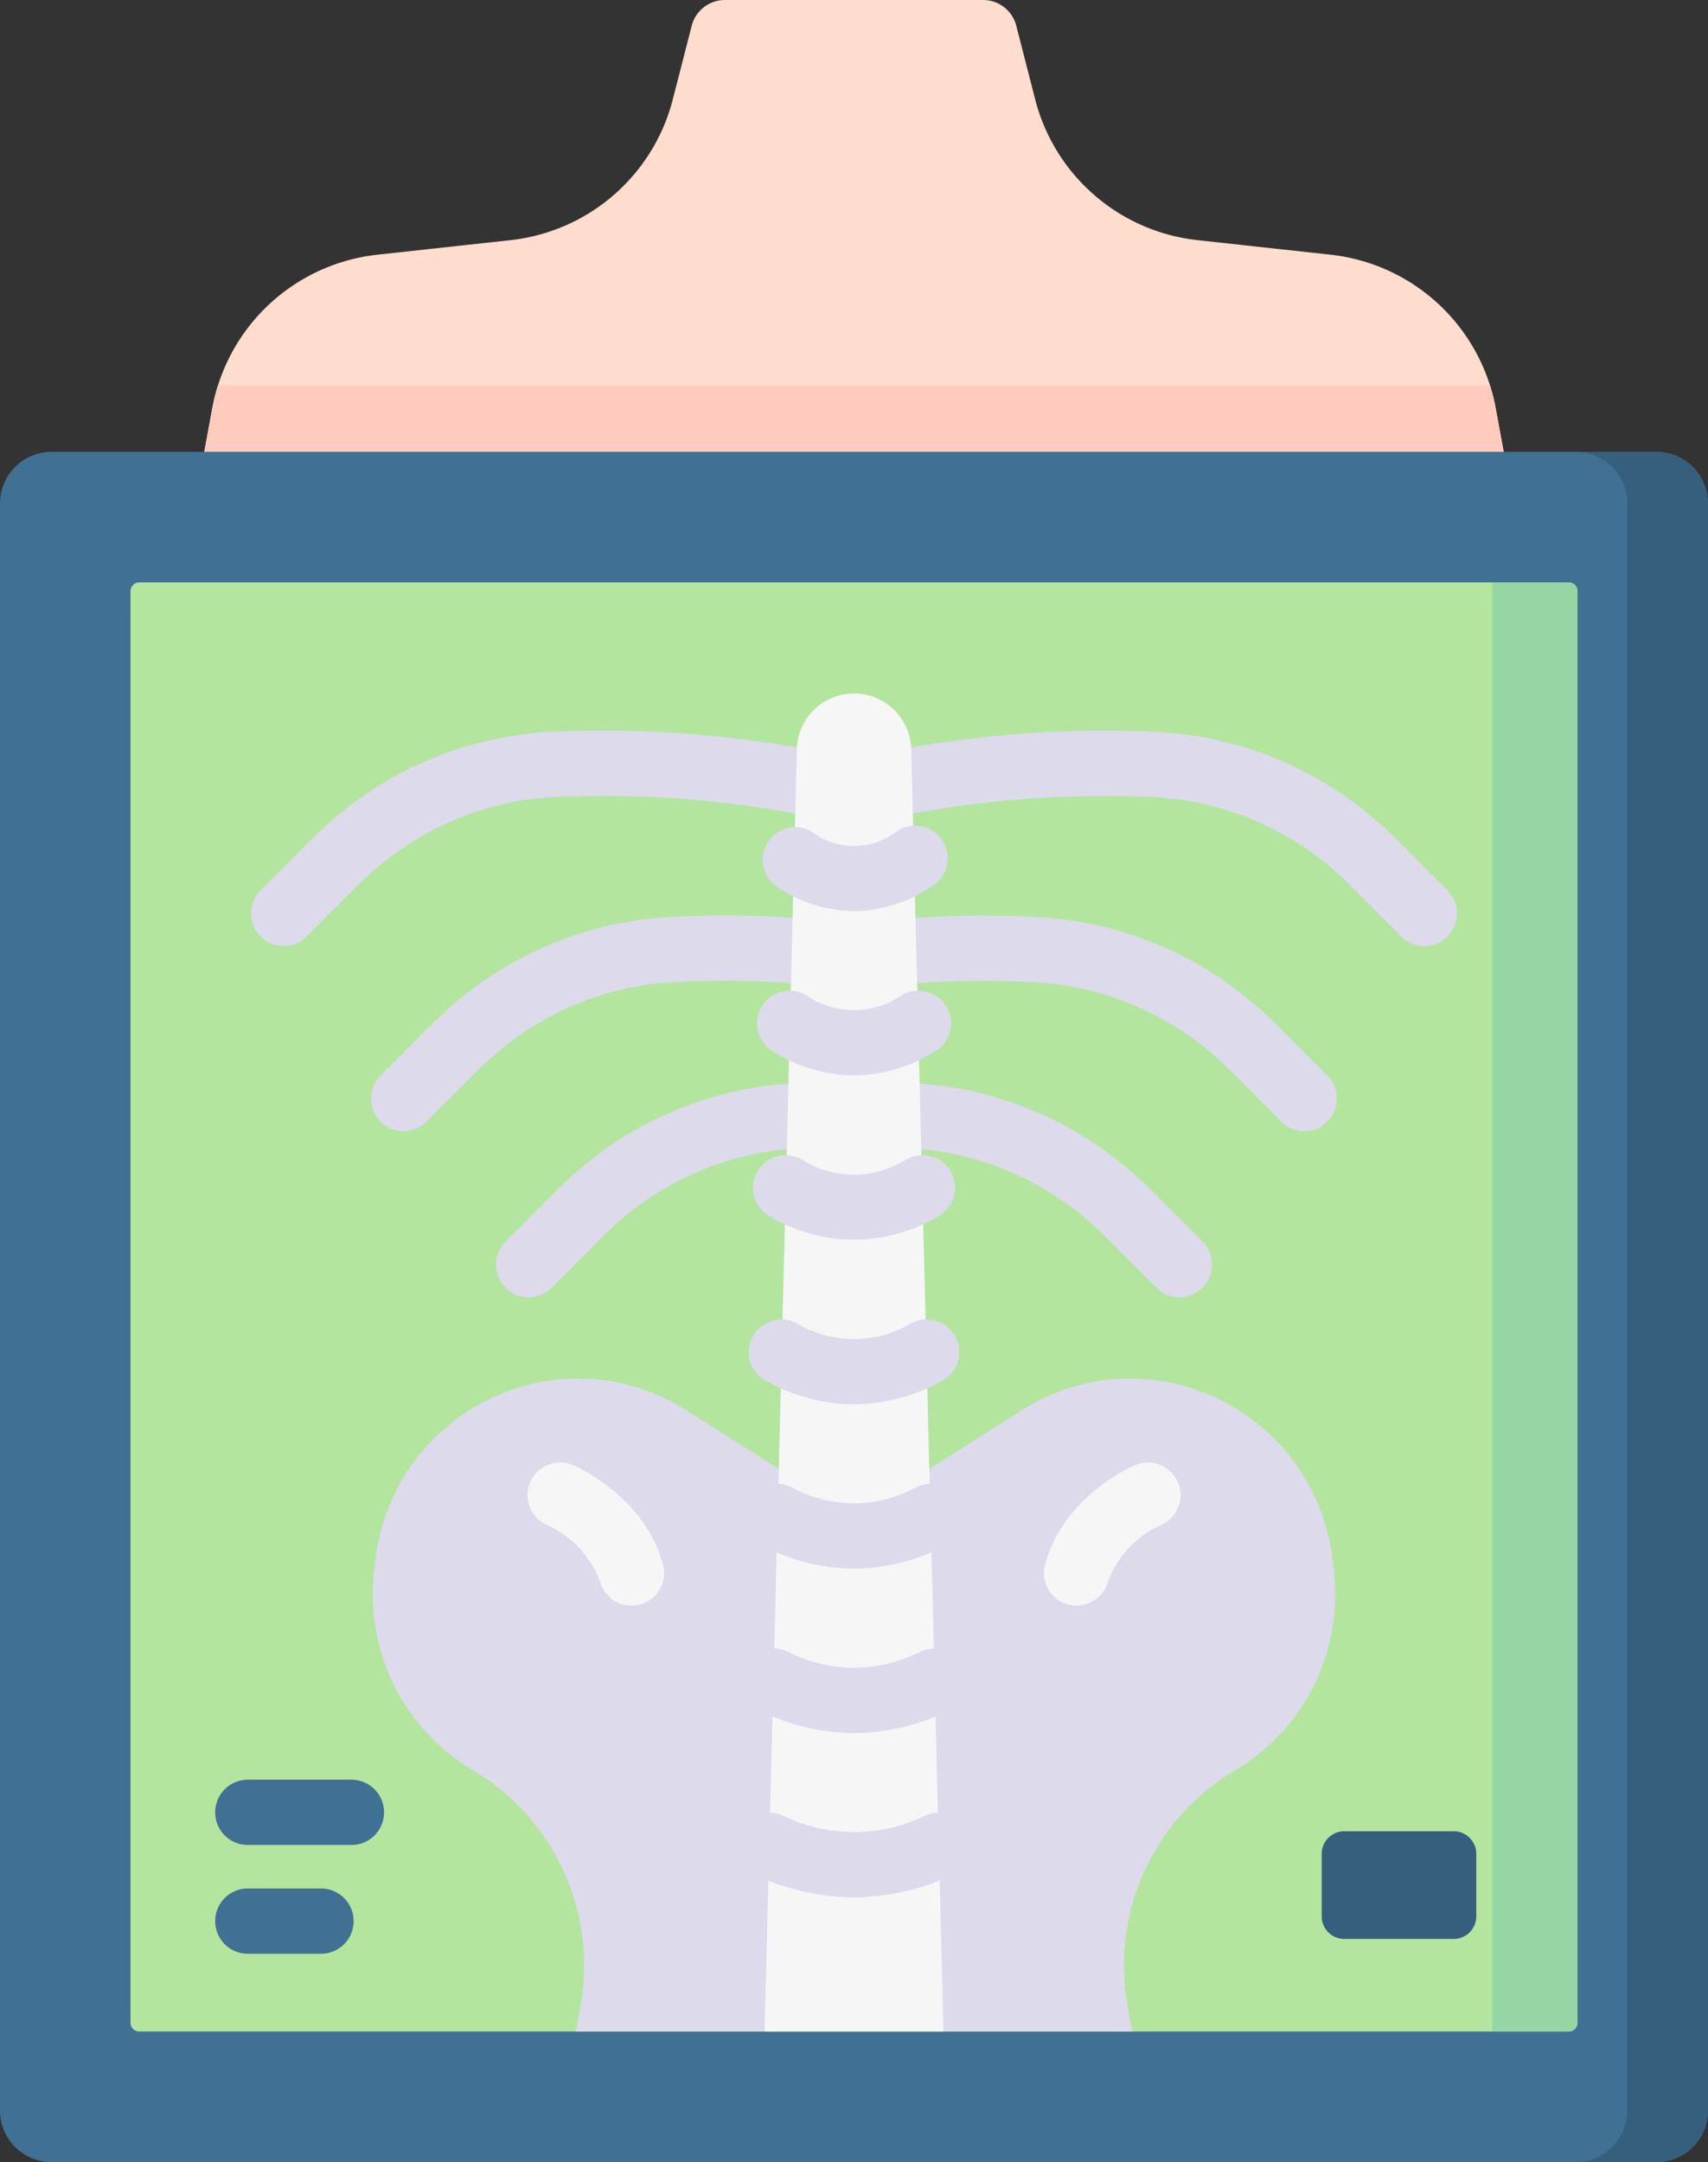 <svg xmlns="http://www.w3.org/2000/svg" width="100.077" height="126.622" viewBox="0 0 100.077 126.622"><rect x="0" y="0" width="100.077" height="126.622" fill="#333333" stroke="none"/><defs><style>.a{fill:#ffddce;}.b{fill:#ffcbbe;}.c{fill:#407093;}.d{fill:#365e7d;}.e{fill:#b3e59f;}.f{fill:#95d6a4;}.g{fill:#dddaec;}.h{fill:#f6f6f6;}</style></defs><g transform="translate(11.968 0)"><path class="a" d="M178.2,26.463l-.467-2.546a11.059,11.059,0,0,0-9.676-9l-7.8-.853a11.059,11.059,0,0,1-9.509-8.243l-1.107-4.312A2.008,2.008,0,0,0,147.7,0H132.568a2.008,2.008,0,0,0-1.945,1.509l-1.107,4.312a11.059,11.059,0,0,1-9.509,8.243l-7.8.853a11.059,11.059,0,0,0-9.676,9l-.467,2.546Z" transform="translate(-102.062 0)"/></g><path class="b" d="M102.529,92.689l-.467,2.547H178.2l-.467-2.547a11.112,11.112,0,0,0-.327-1.321H102.855A11.127,11.127,0,0,0,102.529,92.689Z" transform="translate(-90.094 -68.772)"/><path class="c" d="M153.745,204.149a3.016,3.016,0,0,1-3.016,3.016H56.684a3.016,3.016,0,0,1-3.016-3.016V110.023a3.016,3.016,0,0,1,3.016-3.016h94.045a3.016,3.016,0,0,1,3.016,3.016Z" transform="translate(-53.668 -80.543)"/><path class="d" d="M434.745,110.023a3.016,3.016,0,0,0-3.016-3.016H427a3.016,3.016,0,0,1,3.016,3.016v94.126A3.016,3.016,0,0,1,427,207.165h4.734a3.016,3.016,0,0,0,3.016-3.016Z" transform="translate(-334.668 -80.543)"/><path class="e" d="M85.1,222.788a.518.518,0,0,1-.518-.518V138.438a.518.518,0,0,1,.518-.518H168.85a.518.518,0,0,1,.518.518V222.27a.518.518,0,0,1-.518.518H85.1Z" transform="translate(-76.937 -103.811)"/><path class="f" d="M407.22,137.92v84.868H411.7a.518.518,0,0,0,.518-.518V138.438a.518.518,0,0,0-.518-.518Z" transform="translate(-319.784 -103.811)"/><g transform="translate(14.71 42.776)"><path class="g" d="M115.062,185.595a1.911,1.911,0,0,1-1.352-3.263l3.059-3.059a21.29,21.29,0,0,1,13.885-6.22,65.446,65.446,0,0,1,15.615,1.124,1.911,1.911,0,0,1-.7,3.758,61.651,61.651,0,0,0-14.7-1.065,17.471,17.471,0,0,0-11.394,5.106l-3.059,3.059a1.906,1.906,0,0,1-1.352.56Z" transform="translate(-113.151 -172.967)"/><g transform="translate(7.032 10.844)"><path class="g" d="M143.5,229.442a1.911,1.911,0,0,1-1.352-3.263l3.059-3.059a21.291,21.291,0,0,1,13.886-6.22,60.146,60.146,0,0,1,7.975.1,1.911,1.911,0,0,1-.3,3.811,56.383,56.383,0,0,0-7.467-.1,17.474,17.474,0,0,0-11.395,5.106l-3.058,3.059A1.907,1.907,0,0,1,143.5,229.442Z" transform="translate(-141.586 -216.814)"/></g><g transform="translate(14.35 20.652)"><path class="g" d="M173.086,269.02a1.911,1.911,0,0,1-1.351-3.263l3.059-3.058a21.284,21.284,0,0,1,13.885-6.22,1.911,1.911,0,1,1,.212,3.817A17.47,17.47,0,0,0,177.5,265.4l-3.059,3.059A1.9,1.9,0,0,1,173.086,269.02Z" transform="translate(-171.175 -256.476)"/></g><g transform="translate(35.977 0)"><path class="g" d="M291.394,185.6a1.906,1.906,0,0,1-1.352-.56l-3.059-3.059a17.471,17.471,0,0,0-11.394-5.106,61.649,61.649,0,0,0-14.7,1.065,1.912,1.912,0,1,1-.7-3.758,65.433,65.433,0,0,1,15.615-1.124,21.288,21.288,0,0,1,13.885,6.219l3.059,3.059a1.911,1.911,0,0,1-1.352,3.263Z" transform="translate(-258.626 -172.968)"/><g transform="translate(0.404 10.844)"><path class="g" d="M286.943,228.884a1.911,1.911,0,0,1-2.7,0l-3.059-3.059a17.47,17.47,0,0,0-11.394-5.106,56.372,56.372,0,0,0-7.467.1,1.911,1.911,0,0,1-.3-3.811,60.259,60.259,0,0,1,7.975-.1,21.288,21.288,0,0,1,13.885,6.22l3.059,3.059A1.912,1.912,0,0,1,286.943,228.884Z" transform="translate(-260.26 -216.815)"/></g><g transform="translate(0.807 20.653)"><path class="g" d="M280.851,268.461a1.911,1.911,0,0,1-2.7,0l-3.059-3.058a17.471,17.471,0,0,0-11.395-5.106,1.911,1.911,0,0,1,.212-3.817,21.285,21.285,0,0,1,13.886,6.22l3.059,3.058A1.911,1.911,0,0,1,280.851,268.461Z" transform="translate(-261.889 -256.477)"/></g></g></g><path class="g" d="M153.9,364.673q.218-1.07.367-2.11a13.293,13.293,0,0,0-6.465-13.235l-.108-.065a11.93,11.93,0,0,1-5.642-11.207q.05-.593.129-1.183a11.982,11.982,0,0,1,13.45-10.336l.139.02a11.766,11.766,0,0,1,4.575,1.72l9.856,6.231,9.856-6.231a11.755,11.755,0,0,1,4.575-1.72l.139-.02a11.982,11.982,0,0,1,13.45,10.336q.078.59.129,1.183a11.931,11.931,0,0,1-5.642,11.207l-.108.065a13.292,13.292,0,0,0-6.465,13.235q.147,1.038.367,2.11Z" transform="translate(-120.161 -245.697)"/><path class="h" d="M245.284,242.494H234.8l1.893-75.126a3.352,3.352,0,0,1,6.7,0Z" transform="translate(-190.002 -123.517)"/><g transform="translate(43.144 48.396)"><g transform="translate(1.47)"><path class="g" d="M239.491,200.659a8.3,8.3,0,0,1-4.555-1.453,1.911,1.911,0,0,1,2.083-3.2,4.082,4.082,0,0,0,4.943,0,1.911,1.911,0,1,1,2.084,3.2A8.306,8.306,0,0,1,239.491,200.659Z" transform="translate(-234.066 -195.692)"/></g><g transform="translate(1.213 9.626)"><path class="g" d="M238.708,239.576a9.129,9.129,0,0,1-4.761-1.415,1.911,1.911,0,0,1,1.981-3.27,4.916,4.916,0,0,0,5.56,0,1.911,1.911,0,0,1,1.981,3.27A9.132,9.132,0,0,1,238.708,239.576Z" transform="translate(-233.026 -234.615)"/></g><g transform="translate(0.97 19.252)"><path class="g" d="M237.969,278.5a9.963,9.963,0,0,1-4.958-1.384,1.911,1.911,0,0,1,1.89-3.322,5.713,5.713,0,0,0,6.135,0,1.911,1.911,0,0,1,1.891,3.322A9.963,9.963,0,0,1,237.969,278.5Z" transform="translate(-232.044 -273.539)"/></g><g transform="translate(0.728 28.878)"><path class="g" d="M237.231,317.435a10.832,10.832,0,0,1-5.159-1.378,1.911,1.911,0,1,1,1.807-3.368,6.563,6.563,0,0,0,6.7,0,1.911,1.911,0,1,1,1.808,3.368A10.828,10.828,0,0,1,237.231,317.435Z" transform="translate(-231.064 -312.461)"/></g><g transform="translate(0.485 38.504)"><path class="g" d="M236.493,356.356A11.762,11.762,0,0,1,231.129,355a1.911,1.911,0,1,1,1.731-3.408,7.552,7.552,0,0,0,7.265,0A1.911,1.911,0,0,1,241.856,355,11.763,11.763,0,0,1,236.493,356.356Z" transform="translate(-230.083 -351.384)"/></g><g transform="translate(0.242 48.13)"><path class="g" d="M235.754,395.276a12.744,12.744,0,0,1-5.57-1.335,1.911,1.911,0,0,1,1.659-3.444,8.519,8.519,0,0,0,7.822,0,1.912,1.912,0,0,1,1.659,3.444A12.744,12.744,0,0,1,235.754,395.276Z" transform="translate(-229.102 -390.306)"/></g><g transform="translate(0 57.756)"><path class="g" d="M235.016,434.2a13.775,13.775,0,0,1-5.779-1.318,1.911,1.911,0,1,1,1.593-3.475,9.535,9.535,0,0,0,8.373,0,1.911,1.911,0,1,1,1.592,3.475A13.78,13.78,0,0,1,235.016,434.2Z" transform="translate(-228.122 -429.232)"/></g></g><g transform="translate(30.922 85.653)"><g transform="translate(0 0)"><path class="h" d="M184.781,354.72a1.912,1.912,0,0,1-1.841-1.4,5.894,5.894,0,0,0-3.081-3.306,1.911,1.911,0,0,1,1.486-3.522c.17.071,4.166,1.783,5.279,5.808a1.913,1.913,0,0,1-1.843,2.421Z" transform="translate(-178.702 -346.342)"/></g><g transform="translate(30.242)"><path class="h" d="M302.9,354.719a1.913,1.913,0,0,1-1.843-2.421c1.113-4.025,5.109-5.737,5.279-5.808a1.911,1.911,0,0,1,1.485,3.522,5.888,5.888,0,0,0-3.08,3.3A1.912,1.912,0,0,1,302.9,354.719Z" transform="translate(-300.985 -346.341)"/></g></g><path class="d" d="M374.544,439.965h-6.414a1.321,1.321,0,0,1-1.321-1.321V434.98a1.321,1.321,0,0,1,1.321-1.321h6.414a1.321,1.321,0,0,1,1.321,1.321v3.663A1.321,1.321,0,0,1,374.544,439.965Z" transform="translate(-289.366 -326.412)"/><g transform="translate(12.608 104.228)"><path class="c" d="M112.633,425.272h-6.074a1.911,1.911,0,1,1,0-3.822h6.074a1.911,1.911,0,1,1,0,3.822Z" transform="translate(-104.648 -421.449)"/></g><g transform="translate(12.608 110.599)"><path class="c" d="M110.849,451.035h-4.29a1.911,1.911,0,0,1,0-3.822h4.29a1.911,1.911,0,1,1,0,3.822Z" transform="translate(-104.648 -447.213)"/></g></svg>